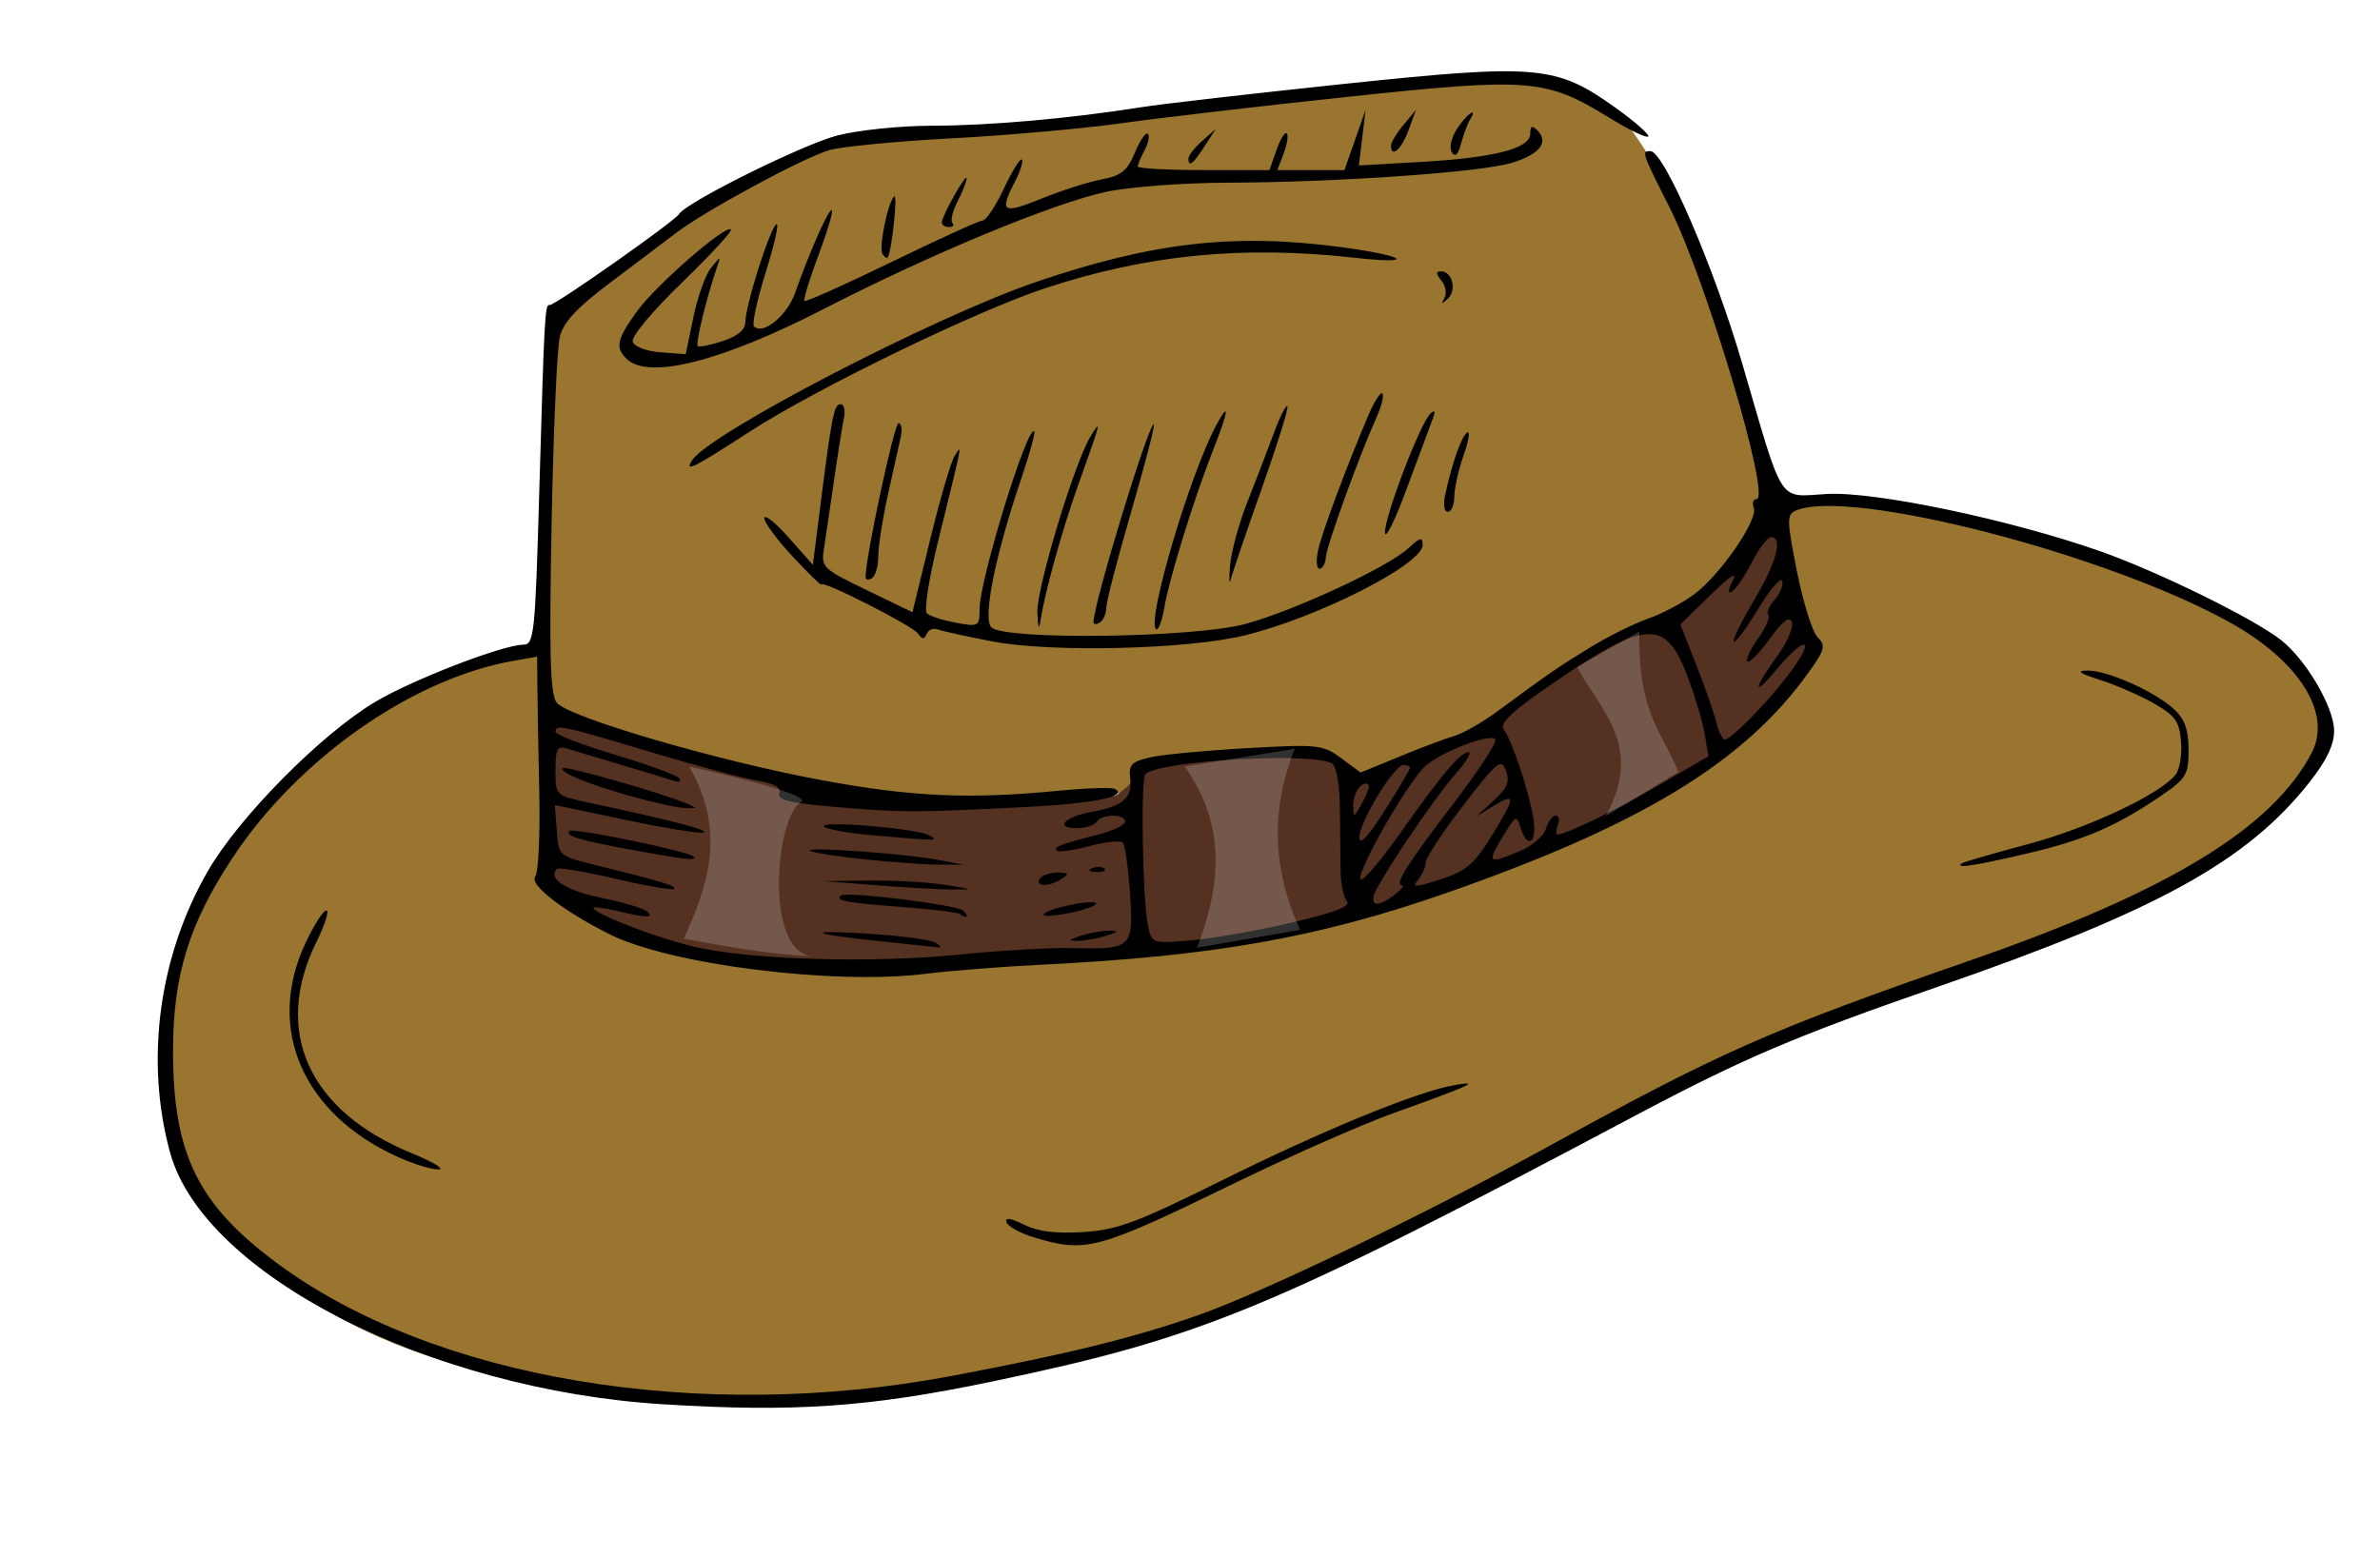 <?xml version="1.0" encoding="UTF-8" standalone="no"?>
<!-- Created with Inkscape (http://www.inkscape.org/) -->

<svg
   xmlns:dc="http://purl.org/dc/elements/1.1/"
   xmlns:cc="http://creativecommons.org/ns#"
   xmlns:rdf="http://www.w3.org/1999/02/22-rdf-syntax-ns#"
   xmlns:svg="http://www.w3.org/2000/svg"
   xmlns="http://www.w3.org/2000/svg"
   xmlns:sodipodi="http://sodipodi.sourceforge.net/DTD/sodipodi-0.dtd"
   xmlns:inkscape="http://www.inkscape.org/namespaces/inkscape"
   id="svg6354"
   version="1.1"
   inkscape:version="0.48.4 r9939"
   width="376"
   height="246"
   sodipodi:docname="SignatureGear.png">
  <defs
     id="defs6358">
    <filter
       inkscape:collect="always"
       id="filter6882"
       x="-0.37"
       width="1.74"
       y="-0.215"
       height="1.43">
      <feGaussianBlur
         inkscape:collect="always"
         stdDeviation="2.814"
         id="feGaussianBlur6884" />
    </filter>
    <filter
       inkscape:collect="always"
       id="filter6888"
       x="-0.29"
       width="1.581"
       y="-0.236"
       height="1.471">
      <feGaussianBlur
         inkscape:collect="always"
         stdDeviation="2.837"
         id="feGaussianBlur6890" />
    </filter>
    <filter
       inkscape:collect="always"
       id="filter6894"
       x="-0.434"
       width="1.868"
       y="-0.238"
       height="1.476">
      <feGaussianBlur
         inkscape:collect="always"
         stdDeviation="2.893"
         id="feGaussianBlur6896" />
    </filter>
  </defs>
  <sodipodi:namedview
     pagecolor="#ffffff"
     bordercolor="#666666"
     borderopacity="1"
     objecttolerance="10"
     gridtolerance="10"
     guidetolerance="10"
     inkscape:pageopacity="0"
     inkscape:pageshadow="2"
     inkscape:window-width="1262"
     inkscape:window-height="747"
     id="namedview6356"
     showgrid="false"
     inkscape:zoom="1.2600041"
     inkscape:cx="275.90663"
     inkscape:cy="128.44162"
     inkscape:window-x="11"
     inkscape:window-y="22"
     inkscape:window-maximized="0"
     inkscape:current-layer="svg6354" />
  <path
     style="fill:#99752f;fill-opacity:1;stroke:none"
     d="m 85.317,101.953 1.19,37.698 c 21.86,17.394 57.137,13.546 91.27,11.508 34.209,-7.088 77.575,-10.479 109.219,-47.899 -2.905,-7.28 -6.326,-13.062 -5.251,-24.322 45.682,2.237 56.602,13.164 76.587,21.825 13.473,11.111 12.437,22.222 -7.936,33.333 -22.096,16.039 -50.253,21.976 -75.397,32.936 -35.063,17.018 -68.981,39.188 -105.952,47.619 -40.622,10.136 -128.67,15.139 -142.857,-40.674 1.382,-28.223 5.822,-55.743 59.127,-72.024 z"
     id="path6876"
     inkscape:connector-curvature="0"
     sodipodi:nodetypes="ccccccccccc" />
  <path
     style="fill:#99752f;fill-opacity:1;stroke:none"
     d="m 86.424,111.313 c 56.188,22.745 66.31,13.099 91.475,14.03 l 2.245,-3.928 c 10.518,-1.577 20.261,-3.244 31.287,-1.263 l 2.385,2.946 c 11.964,-2.79 16.46,-6.258 23.009,-9.54 8.083,-5.394 13,-11.739 25.815,-15.713 12.49,-6.36 12.5,-12.72 17.397,-19.081 -7.181,-20.397 -9.371,-41.729 -24.131,-60.705 -9.54,-7.248 -19.081,-5.196 -28.621,-5.516 L 130.957,23.11 C 111.502,30.659 101.548,38.864 88.113,49.021 84.783,70.703 86.899,90.579 86.424,111.313 z"
     id="path6366"
     inkscape:connector-curvature="0"
     sodipodi:nodetypes="ccccccccccccc" />
  <path
     style="fill:#543121;fill-opacity:1;stroke:none"
     d="m 86.111,110.683 0.818,30.227 c 17.45,13.934 35.346,11.407 53.15,12.233 l 46.428,-3.664 c 33.14,-1.096 44.599,-12.593 65.079,-19.352 18.468,-6.227 26.724,-16.341 35.245,-27.357 l -7.467,-24.23 c -2.059,7.87 -7.819,13.766 -15.476,18.651 -14.922,4.404 -19.683,11.796 -28.968,17.857 l -21.428,7.54 c -1.83,-1.565 -2.024,-3.458 -9.127,-3.968 l -24.627,2.73 c -1.12,1.082 0.393,1.821 -3.547,4.413 -26.606,0.104 -50.627,4.086 -90.079,-15.079 z"
     id="path6878"
     inkscape:connector-curvature="0"
     sodipodi:nodetypes="cccccccccccccc" />
  <path
     style="fill:#000000"
     d="m 104.755,221.921 c -36.885,-2.284 -72.603,-20.526 -77.884,-39.779 -3.998,-14.575 -1.784,-31.066 5.976,-44.503 4.907,-8.498 17.802,-21.547 26.37,-26.685 5.847,-3.507 20.258,-9.077 23.485,-9.077 1.666,0 1.853,-1.79 2.482,-23.75 0.812,-28.358 0.909,-30.132 1.634,-29.917 0.675,0.2 19.735,-13.197 20.473,-14.39 1.158,-1.874 19.479,-10.973 24.977,-12.405 3.25,-0.846 9.976,-1.543 14.948,-1.547 9.054,-0.008 21.793,-1.133 33.04,-2.918 3.3,-0.524 17.764,-2.187 32.141,-3.696 30.536,-3.205 33.441,-2.949 42.832,3.776 3.111,2.228 5.431,4.275 5.156,4.55 -0.275,0.275 -3.117,-1.108 -6.315,-3.074 -9.846,-6.051 -12.409,-6.254 -40.867,-3.235 -13.722,1.455 -29.898,3.343 -35.948,4.196 -6.05,0.852 -18.2,1.932 -27,2.4 -8.8,0.468 -17.5,1.316 -19.332,1.884 -4.35,1.348 -19.579,9.597 -24.116,13.063 -1.953,1.492 -6.701,5.078 -10.551,7.97 -5.105,3.835 -7.219,6.115 -7.809,8.425 -0.445,1.742 -1.032,15.092 -1.305,29.667 -0.391,20.883 -0.22,26.851 0.809,28.158 1.83,2.325 25.645,9.283 42.122,12.306 14.145,2.596 23.052,2.984 37.183,1.622 4.4,-0.424 8.395,-0.555 8.878,-0.29 2.228,1.22 -3.357,2.324 -14.601,2.888 -17.244,0.864 -19.122,0.861 -29.604,-0.042 -7.164,-0.617 -9.207,-1.115 -8.811,-2.145 0.357,-0.931 -0.747,-1.555 -3.61,-2.038 -2.269,-0.383 -9.93,-2.443 -17.026,-4.578 -13.672,-4.113 -14.727,-4.334 -14.727,-3.097 0,0.431 4.29,2.073 9.532,3.648 5.243,1.575 9.766,3.242 10.052,3.705 0.286,0.462 -0.066,0.646 -0.782,0.407 -0.716,-0.239 -4.452,-1.371 -8.302,-2.517 -3.85,-1.146 -7.787,-2.326 -8.75,-2.622 -1.464,-0.451 -1.75,0.112 -1.75,3.446 0,3.983 0.002,3.985 5.108,5.08 13.381,2.87 19.298,4.405 18.305,4.751 -0.598,0.208 -6.133,-0.685 -12.299,-1.984 l -11.212,-2.361 0.299,4.025 c 0.296,3.985 0.354,4.038 5.799,5.387 10.904,2.7 13.194,3.391 12.743,3.842 -0.252,0.252 -4.412,-0.463 -9.243,-1.59 -4.832,-1.127 -9.001,-1.832 -9.266,-1.567 -1.516,1.516 1.375,3.417 6.925,4.553 3.488,0.714 6.769,1.684 7.291,2.156 1.199,1.083 0.167,1.07 -4.7,-0.06 -2.062,-0.479 -3.75,-0.704 -3.75,-0.501 0,0.908 9.828,4.714 15.861,6.142 8.847,2.094 27.966,2.655 42.139,1.237 6.325,-0.633 14.122,-1.088 17.327,-1.012 9.8,0.233 10.001,0.052 9.447,-8.572 -0.262,-4.076 -0.782,-7.717 -1.157,-8.092 -0.375,-0.375 -2.752,-0.127 -5.284,0.55 -2.531,0.677 -4.831,1.002 -5.111,0.722 -0.579,-0.579 0.522,-1.007 6.528,-2.545 2.337,-0.598 4.25,-1.521 4.25,-2.049 0,-1.272 -3.709,-1.241 -4.5,0.038 -0.34,0.55 -1.743,1 -3.118,1 -3.626,0 -1.95,-1.808 2.403,-2.592 4.887,-0.88 6.38,-2.19 6.015,-5.277 -0.257,-2.176 0.202,-2.654 3.2,-3.331 1.925,-0.435 8.808,-1.087 15.295,-1.45 11.217,-0.628 11.945,-0.549 14.853,1.601 l 3.058,2.261 6.147,-2.533 c 3.381,-1.393 7.272,-2.857 8.647,-3.252 1.375,-0.395 4.397,-2.116 6.716,-3.823 8.396,-6.182 9.808,-7.154 14.861,-10.237 2.825,-1.723 6.888,-3.739 9.029,-4.478 2.141,-0.74 5.405,-2.458 7.253,-3.819 4.119,-3.033 10.178,-11.807 9.455,-13.691 -0.291,-0.758 -0.093,-1.379 0.44,-1.379 2.368,0 -7.93,-34.566 -13.717,-46.043 -4.423,-8.772 -4.486,-8.957 -3.049,-8.957 2.136,0 10.039,18.293 14.503,33.568 6.666,22.811 5.522,21.051 13.401,20.615 7.593,-0.42 28.872,4.04 43.106,9.034 9.127,3.203 24.289,10.648 28.618,14.053 3.973,3.125 8.382,10.666 8.382,14.335 0,2.229 -1.201,4.734 -3.916,8.168 -9.865,12.48 -24.095,20.311 -58.654,32.278 -22.49,7.788 -30.787,11.323 -47.93,20.426 -57.846,30.715 -68.297,35.034 -101.601,41.987 -19.374,4.045 -31.201,4.86 -51.899,3.579 z m 45.708,-4.5 c 18.459,-3.495 28.58,-5.991 38.792,-9.569 10.136,-3.551 35.508,-15.766 55,-26.48 27.749,-15.252 35.239,-18.561 66.923,-29.564 31.34,-10.883 47.877,-20.943 54.049,-32.878 3.202,-6.192 -1.954,-14.43 -12.842,-20.515 -19.398,-10.842 -60.247,-21.377 -68.701,-17.718 -1.419,0.614 -1.4,1.537 0.201,9.595 0.974,4.903 2.444,9.588 3.267,10.411 1.328,1.328 1.16,1.964 -1.494,5.659 -10.174,14.167 -26.478,24.063 -57.404,34.842 -19.992,6.968 -36.545,9.897 -63.5,11.234 -6.325,0.314 -14.65,0.966 -18.5,1.45 -14.46,1.816 -40.387,-1.436 -50,-6.272 -7.358,-3.702 -12.671,-7.822 -11.699,-9.073 0.498,-0.641 0.788,-6.566 0.645,-13.166 -0.144,-6.6 -0.279,-14.162 -0.301,-16.805 l -0.04,-4.805 -3.802,0.675 c -16.015,2.844 -34.054,15.526 -44.366,31.192 -6.818,10.356 -9.328,18.471 -9.355,30.243 -0.038,16.377 3.854,24.4 16.34,33.678 24.756,18.396 66.816,25.433 106.787,17.865 z m 12.872,-21.88 c -2.156,-0.65 -4.1,-1.722 -4.319,-2.381 -0.268,-0.805 0.632,-0.684 2.747,0.371 2.191,1.093 5.043,1.449 9.392,1.172 5.36,-0.341 8.433,-1.484 21.673,-8.059 16.178,-8.035 31.017,-14.126 36.927,-15.159 4.367,-0.763 2.612,0.046 -9.5,4.381 -4.95,1.772 -16.2,6.725 -25,11.008 -22.02,10.717 -23.656,11.161 -31.92,8.667 z M 62.813,182.818 c -14.999,-6.804 -20.837,-20.281 -14.594,-33.691 1.344,-2.888 2.846,-5.25 3.337,-5.25 0.491,0 -0.201,2.21 -1.537,4.911 -6.998,14.141 -1.331,26.757 15.024,33.45 3.417,1.398 5.312,2.554 4.212,2.569 -1.1,0.015 -3.999,-0.88 -6.443,-1.989 z M 309.839,136.484 c 0.229,-0.216 4.9,-1.581 10.379,-3.033 9.496,-2.516 20.837,-7.82 23.449,-10.967 0.669,-0.807 1.076,-3.174 0.903,-5.262 -0.269,-3.242 -0.897,-4.127 -4.315,-6.076 -2.2,-1.255 -6.025,-2.922 -8.5,-3.705 -3.241,-1.026 -3.801,-1.438 -2,-1.472 3.137,-0.06 10.778,3.355 13.75,6.145 1.653,1.552 2.25,3.246 2.25,6.39 0,3.909 -0.366,4.528 -4.25,7.189 -7.081,4.851 -12.258,7.088 -21.248,9.184 -8.392,1.957 -11.257,2.399 -10.419,1.607 z m -105.848,9.333 c 6.971,-1.624 9.469,-2.591 8.795,-3.403 -0.517,-0.624 -0.964,-2.687 -0.993,-4.585 -0.029,-1.898 -0.076,-6.367 -0.106,-9.93 -0.032,-3.861 -0.534,-6.784 -1.243,-7.235 -2.913,-1.852 -27.347,-0.463 -29.486,1.676 -0.775,0.775 -0.456,19.893 0.4,23.915 0.61,2.867 0.637,2.876 6.755,2.354 3.378,-0.288 10.523,-1.545 15.878,-2.793 z m 16.323,-4.408 c 1.068,-0.807 1.588,-1.482 1.156,-1.5 -1.251,-0.051 0.869,-3.401 8.319,-13.146 3.825,-5.003 6.729,-9.462 6.453,-9.908 -0.663,-1.073 -8.427,1.884 -11.066,4.215 -2.67,2.357 -10.724,16.394 -10.24,17.846 0.202,0.607 3.015,-2.641 6.25,-7.217 6.724,-9.513 9.523,-12.821 10.849,-12.821 0.511,0 -0.454,1.575 -2.144,3.5 -3.591,4.09 -12.52,17.431 -12.884,19.25 -0.333,1.663 0.932,1.58 3.309,-0.218 z m 15.258,-9.172 c 3.893,-6.312 3.959,-7.063 0.433,-4.911 l -2.75,1.679 2.739,-2.506 c 2.156,-1.972 2.565,-2.977 1.922,-4.716 -0.746,-2.016 -1.335,-1.537 -6.739,5.489 -3.257,4.234 -5.928,8.292 -5.937,9.017 -0.008,0.725 -0.558,1.971 -1.22,2.77 -1.024,1.233 -0.483,1.218 3.582,-0.105 4.01,-1.304 5.305,-2.396 7.971,-6.717 z m 4.618,2.232 c 1.854,-0.775 3.67,-2.35 4.035,-3.5 0.365,-1.15 1.069,-2.091 1.565,-2.091 0.496,0 0.642,0.675 0.326,1.5 -0.317,0.825 -0.357,1.5 -0.091,1.5 1.373,0 8.949,-3.682 15.971,-7.762 l 7.914,-4.598 -0.602,-3.57 c -0.331,-1.963 -1.59,-6.144 -2.798,-9.289 -3.542,-9.224 -6.724,-8.822 -23.556,2.976 -4.278,2.999 -6.019,4.79 -5.422,5.58 1.296,1.717 3.951,9.611 4.679,13.913 0.679,4.012 -0.839,5.271 -1.988,1.649 -0.626,-1.974 -0.782,-1.911 -2.567,1.024 -2.848,4.684 -2.689,4.851 2.535,2.668 z m -17.436,-13.131 c 0,-0.253 -0.46,-0.46 -1.022,-0.46 -1.484,0 -6.98,9.027 -6.968,11.446 0.006,1.373 1.333,-0.032 4,-4.236 2.195,-3.46 3.99,-6.497 3.99,-6.75 z m -6.515,2.692 c -0.881,-0.881 -2.481,1.182 -2.449,3.158 0.034,2.113 0.085,2.102 1.418,-0.308 0.76,-1.374 1.224,-2.657 1.031,-2.85 z m 61.152,-11.401 c 4.989,-5.232 8.841,-10.75 7.504,-10.75 -0.547,0 -2.378,1.678 -4.068,3.728 -3.911,4.745 -3.999,3.533 -0.131,-1.806 1.618,-2.234 2.695,-4.705 2.392,-5.493 -0.384,-1.001 -1.441,-0.201 -3.515,2.663 -1.631,2.252 -3.207,3.854 -3.502,3.559 -0.294,-0.294 0.463,-1.937 1.683,-3.651 1.22,-1.713 1.943,-3.39 1.607,-3.726 -0.336,-0.336 0.111,-1.409 0.994,-2.385 0.883,-0.975 1.426,-2.311 1.207,-2.967 -0.219,-0.657 -1.928,1.33 -3.797,4.414 -1.869,3.085 -3.598,5.41 -3.84,5.167 -0.243,-0.243 1.195,-3.187 3.194,-6.544 3.553,-5.965 4.618,-9.96 2.656,-9.96 -0.539,0 -1.882,1.769 -2.986,3.932 -1.103,2.163 -2.507,4.242 -3.12,4.621 -0.757,0.468 -0.726,-0.072 0.094,-1.682 0.778,-1.527 -0.483,-0.714 -3.544,2.286 l -4.752,4.657 2.504,6.343 c 1.377,3.489 2.801,7.581 3.163,9.093 0.362,1.512 1.006,2.75 1.431,2.75 0.425,0 2.597,-1.913 4.826,-4.25 z M 139.255,148.77 c -11.452,-1.205 -12.543,-1.867 -2,-1.214 4.95,0.307 9.675,0.941 10.5,1.409 0.825,0.468 1.05,0.806 0.5,0.749 -0.55,-0.056 -4.6,-0.481 -9,-0.944 z m 31.5,-0.892 c 1.375,-0.44 3.4,-0.801 4.5,-0.801 1.584,0 1.48,0.167 -0.5,0.801 -1.375,0.44 -3.4,0.801 -4.5,0.801 -1.584,0 -1.48,-0.167 0.5,-0.801 z m -19.109,-3.442 c -0.243,-0.243 -4.481,-0.75 -9.417,-1.127 -8.555,-0.652 -10.328,-0.99 -9.391,-1.785 0.838,-0.712 18.427,1.464 19.357,2.395 0.528,0.528 0.719,0.959 0.426,0.959 -0.293,0 -0.732,-0.199 -0.975,-0.442 z m 13.319,-0.052 c 0.391,-0.418 2.564,-1.099 4.83,-1.513 2.266,-0.414 3.746,-0.392 3.29,0.049 -1.068,1.032 -9.064,2.474 -8.12,1.464 z m -26.71,-4.506 -8,-0.633 7,-0.096 c 3.85,-0.053 9.25,0.255 12,0.683 4.656,0.725 4.725,0.775 1,0.729 -2.2,-0.027 -7.6,-0.335 -12,-0.683 z m 26,-1 c 0.34,-0.55 1.604,-0.993 2.809,-0.985 1.781,0.013 1.91,0.197 0.691,0.985 -1.97,1.273 -4.287,1.273 -3.5,0 z m 8.312,-1.683 c 0.722,-0.289 1.584,-0.253 1.917,0.079 0.332,0.332 -0.258,0.569 -1.312,0.525 -1.165,-0.048 -1.402,-0.285 -0.604,-0.604 z m -36.193,-1.414 c -4.335,-0.457 -8.113,-1.063 -8.397,-1.347 -0.664,-0.664 15.035,0.472 20.278,1.466 l 4,0.759 -4,-0.023 c -2.2,-0.013 -7.546,-0.398 -11.881,-0.855 z m -36.555,-1.475 c -8.24,-1.503 -10.604,-2.221 -9.837,-2.988 0.554,-0.554 18.753,3.207 19.596,4.05 0.709,0.709 -1.171,0.504 -9.759,-1.062 z m 37.767,-2.335 c -3.668,-0.326 -7.006,-0.931 -7.418,-1.344 -0.994,-0.997 14.66,0.282 16.587,1.355 1.699,0.946 1.605,0.946 -9.169,-0.011 z m -37.679,-6.086 c -6.984,-1.954 -11.637,-3.855 -10.997,-4.495 0.412,-0.412 15.555,3.897 19.346,5.504 2,0.848 2,0.848 0,0.807 -1.1,-0.022 -4.857,-0.84 -8.349,-1.817 z m 56.912,-24.513 c -4.09,-0.783 -7.998,-1.639 -8.685,-1.903 -0.687,-0.264 -1.469,0.058 -1.738,0.714 -0.37,0.904 -0.707,0.885 -1.387,-0.077 -0.888,-1.257 -15.254,-8.54 -15.254,-7.733 0,0.23 -2.025,-1.747 -4.5,-4.393 -2.475,-2.646 -4.5,-5.385 -4.5,-6.086 0,-0.701 1.724,0.668 3.832,3.043 l 3.832,4.318 1.198,-9.44 c 1.81,-14.268 2.146,-15.94 3.203,-15.94 0.536,0 0.76,1.012 0.5,2.25 -0.261,1.238 -0.96,5.625 -1.553,9.75 -0.594,4.125 -1.304,8.935 -1.579,10.689 -0.486,3.103 -0.303,3.285 6.734,6.688 l 7.233,3.499 2.806,-11.537 c 1.544,-6.345 3.285,-12.28 3.87,-13.188 1.202,-1.867 1.372,-2.739 -2.679,13.72 -1.404,5.704 -2.18,10.732 -1.724,11.172 0.456,0.441 2.516,1.111 4.579,1.49 3.621,0.665 3.75,0.591 3.75,-2.175 0,-4.58 7.554,-29.137 8.632,-28.059 0.2,0.2 -0.696,3.479 -1.991,7.286 -4.16,12.232 -6.186,22.27 -4.778,23.679 2.061,2.062 32.073,1.662 40.137,-0.535 7.741,-2.109 22.587,-9.011 25.75,-11.972 1.839,-1.721 2.25,-1.815 2.25,-0.517 0,3.052 -16.424,11.414 -28.044,14.279 -9.066,2.235 -30.565,2.761 -39.893,0.976 z m 7.072,-4.579 c -0.147,-3.858 5.889,-23.803 8.447,-27.915 1.732,-2.784 1.616,-2.341 -2.087,8 -2.406,6.718 -5.161,16.629 -5.836,21 -0.275,1.781 -0.426,1.469 -0.523,-1.085 z m 18.725,2.613 c -1.454,-1.455 5.431,-24.661 9.589,-32.322 2.118,-3.901 1.875,-2.106 -0.541,4.007 -3.006,7.606 -6.922,20.248 -7.723,24.93 -0.378,2.213 -0.975,3.737 -1.326,3.385 z m -9.862,-1.075 c 0,-2.941 8.852,-31.935 9.54,-31.247 0.183,0.183 -1.434,6.399 -3.593,13.813 -2.159,7.414 -3.931,14.241 -3.936,15.171 -0.006,0.93 -0.46,1.969 -1.01,2.309 -0.55,0.34 -1,0.319 -1,-0.047 z m 21.576,-8.953 c 0.186,-2.2 1.408,-6.7 2.718,-10 1.309,-3.3 3.176,-8.165 4.149,-10.811 0.973,-2.646 1.958,-4.621 2.19,-4.39 0.231,0.231 -1.578,6.054 -4.021,12.94 -2.443,6.886 -4.651,13.361 -4.907,14.39 -0.256,1.029 -0.314,0.071 -0.129,-2.129 z m -57.579,1.809 c -0.012,-3.101 4.523,-24.309 5.198,-24.309 0.464,0 0.618,1.012 0.342,2.25 -0.276,1.238 -1.185,5.315 -2.019,9.062 -0.835,3.747 -1.517,8.108 -1.517,9.691 0,1.583 -0.45,3.157 -1,3.497 -0.55,0.34 -1.001,0.254 -1.003,-0.191 z m 71.492,-4.26 c 0.623,-2.836 4.535,-13.328 7.982,-21.407 0.905,-2.122 1.883,-3.621 2.173,-3.331 0.29,0.29 -0.146,2.026 -0.969,3.858 -2.753,6.132 -7.822,20.131 -7.962,21.991 -0.076,1.012 -0.529,1.84 -1.005,1.84 -0.477,0 -0.575,-1.328 -0.218,-2.951 z m 10.561,-2.772 c -0.057,-2.556 5.566,-17.279 7.172,-18.776 0.753,-0.702 0.843,-0.404 0.302,1 -0.424,1.1 -2.267,6.05 -4.097,11 -1.83,4.95 -3.35,7.999 -3.377,6.776 z m 9.521,-6.026 c 1.155,-5.218 2.578,-9.224 3.472,-9.776 0.493,-0.305 0.235,1.32 -0.573,3.612 -0.808,2.291 -1.47,5.235 -1.47,6.54 0,1.306 -0.459,2.374 -1.019,2.374 -0.593,0 -0.764,-1.151 -0.41,-2.75 z M 109.315,72.78 c 2.622,-4.243 38.258,-22.731 54.448,-28.248 18.357,-6.255 31.25,-7.722 48.129,-5.475 10.314,1.373 12.095,2.783 2.113,1.673 -17.685,-1.966 -32.679,-0.499 -48.74,4.77 -10.973,3.6 -36.141,15.807 -46.795,22.696 -9.012,5.827 -10.333,6.488 -9.155,4.583 z M 98.955,56.678 c -1.791,-1.791 -1.494,-3.094 1.718,-7.528 2.994,-4.133 13.987,-13.7 14.803,-12.883 0.251,0.251 -3.241,4.034 -7.758,8.409 -4.669,4.521 -8.018,8.546 -7.761,9.328 0.258,0.783 2.158,1.503 4.415,1.672 l 3.962,0.297 1.209,-5.856 c 0.665,-3.221 1.921,-6.729 2.791,-7.797 1.56,-1.915 1.572,-1.914 0.888,0.058 -1.552,4.475 -3.371,11.932 -3,12.303 0.218,0.218 2.001,-0.134 3.963,-0.781 2.349,-0.775 3.567,-1.798 3.567,-2.994 0,-2.582 3.886,-14.839 4.904,-15.468 0.467,-0.289 -0.279,3.083 -1.659,7.493 -1.38,4.41 -2.226,8.3 -1.881,8.645 1.427,1.427 5.223,-1.673 6.505,-5.312 2.318,-6.582 5.383,-13.467 5.807,-13.043 0.222,0.222 -0.745,3.455 -2.149,7.184 -1.404,3.73 -2.387,6.947 -2.184,7.149 0.202,0.202 6.396,-2.566 13.763,-6.153 7.367,-3.586 13.845,-6.54 14.395,-6.563 0.55,-0.023 2.06,-2.301 3.356,-5.062 1.296,-2.761 2.566,-4.809 2.824,-4.552 0.257,0.257 -0.24,1.837 -1.106,3.511 -2.487,4.81 -1.947,5.154 4.182,2.664 3.166,-1.286 7.457,-2.658 9.536,-3.048 3.096,-0.581 4.047,-1.349 5.257,-4.245 0.812,-1.945 1.733,-3.28 2.045,-2.968 0.312,0.312 0.081,1.477 -0.513,2.588 -0.595,1.111 -1.081,2.274 -1.081,2.586 0,0.311 4.681,0.566 10.402,0.566 l 10.402,0 1.102,-3.162 c 0.606,-1.739 1.338,-2.927 1.626,-2.639 0.288,0.288 0.072,1.711 -0.48,3.162 l -1.003,2.639 5.3,0 5.3,0 1.665,-4.75 1.665,-4.75 -0.523,4.385 -0.523,4.385 9.783,-0.556 c 11.613,-0.66 17.283,-2.124 17.283,-4.462 0,-1.231 0.289,-1.364 1.133,-0.52 1.873,1.873 0.321,3.815 -4.107,5.141 -4.997,1.497 -27.653,3.068 -45.026,3.122 -6.875,0.021 -15.425,0.671 -19,1.443 -8.429,1.821 -27.72,9.825 -44.61,18.509 -16.226,8.343 -27.788,11.253 -31.19,7.852 z M 228.195,47.084 c 0.403,-0.712 0.189,-1.949 -0.476,-2.75 -0.887,-1.069 -0.901,-1.456 -0.055,-1.456 1.77,0 2.516,2.987 1.077,4.317 -0.995,0.919 -1.116,0.895 -0.547,-0.111 z m -88.778,-6.945 c -0.617,-0.998 0.82,-8.082 1.845,-9.091 0.619,-0.61 -0.401,8.908 -1.034,9.646 -0.149,0.174 -0.514,-0.076 -0.81,-0.555 z m 9.38,-5.011 c 0.063,-1.124 3.868,-7.877 3.916,-6.95 0.023,0.44 -0.615,2.07 -1.418,3.623 -0.803,1.553 -1.178,3.106 -0.833,3.45 0.345,0.345 0.102,0.627 -0.54,0.627 -0.642,0 -1.148,-0.338 -1.125,-0.75 z M 187.755,25.033 c 0,-0.465 0.97,-1.702 2.155,-2.75 l 2.155,-1.905 -1.77,2.75 c -1.825,2.836 -2.54,3.372 -2.54,1.905 z m 41.603,-0.989 c -0.435,-0.703 -0.068,-2.333 0.834,-3.71 1.537,-2.345 3.4,-3.62 2.015,-1.378 -0.367,0.593 -0.983,2.263 -1.37,3.71 -0.48,1.794 -0.951,2.232 -1.479,1.378 z m -9.603,-1.055 c 0,-0.489 0.886,-1.952 1.968,-3.25 l 1.968,-2.361 -1.188,3.25 c -1.099,3.007 -2.749,4.424 -2.749,2.361 z"
     id="path6364"
     inkscape:connector-curvature="0" />
  <path
     style="fill:#ffffff;fill-opacity:0.191;stroke:none;filter:url(#filter6882)"
     d="m 187.158,121.134 17.397,-2.806 c -3.839,9.54 -3.55,19.081 0.842,28.621 l -16.275,2.806 c 3.636,-9.54 4.807,-19.081 -1.964,-28.621 z"
     id="path6880"
     inkscape:connector-curvature="0"
     sodipodi:nodetypes="ccccc" />
  <path
     style="fill:#ffffff;fill-opacity:0.191;stroke:none;filter:url(#filter6888)"
     d="m 108.872,121.134 c 0,0 19.883,4.35 17.678,5.612 -4.006,2.293 -5.949,23.917 1.964,24.412 -7.856,-0.421 -14.065,-1.666 -20.484,-2.806 3.737,-8.279 6.829,-16.856 0.842,-27.218 z"
     id="path6886"
     inkscape:connector-curvature="0"
     sodipodi:nodetypes="csccc" />
  <path
     style="fill:#ffffff;fill-opacity:0.191;stroke:none;filter:url(#filter6894)"
     d="m 249.17,105.421 9.821,-5.612 c -0.231,13.111 3.674,15.882 6.173,22.167 l -11.504,7.015 c 6.15,-11.243 -0.875,-16.651 -4.49,-23.57 z"
     id="path6892"
     inkscape:connector-curvature="0"
     sodipodi:nodetypes="ccccc" />
</svg>
